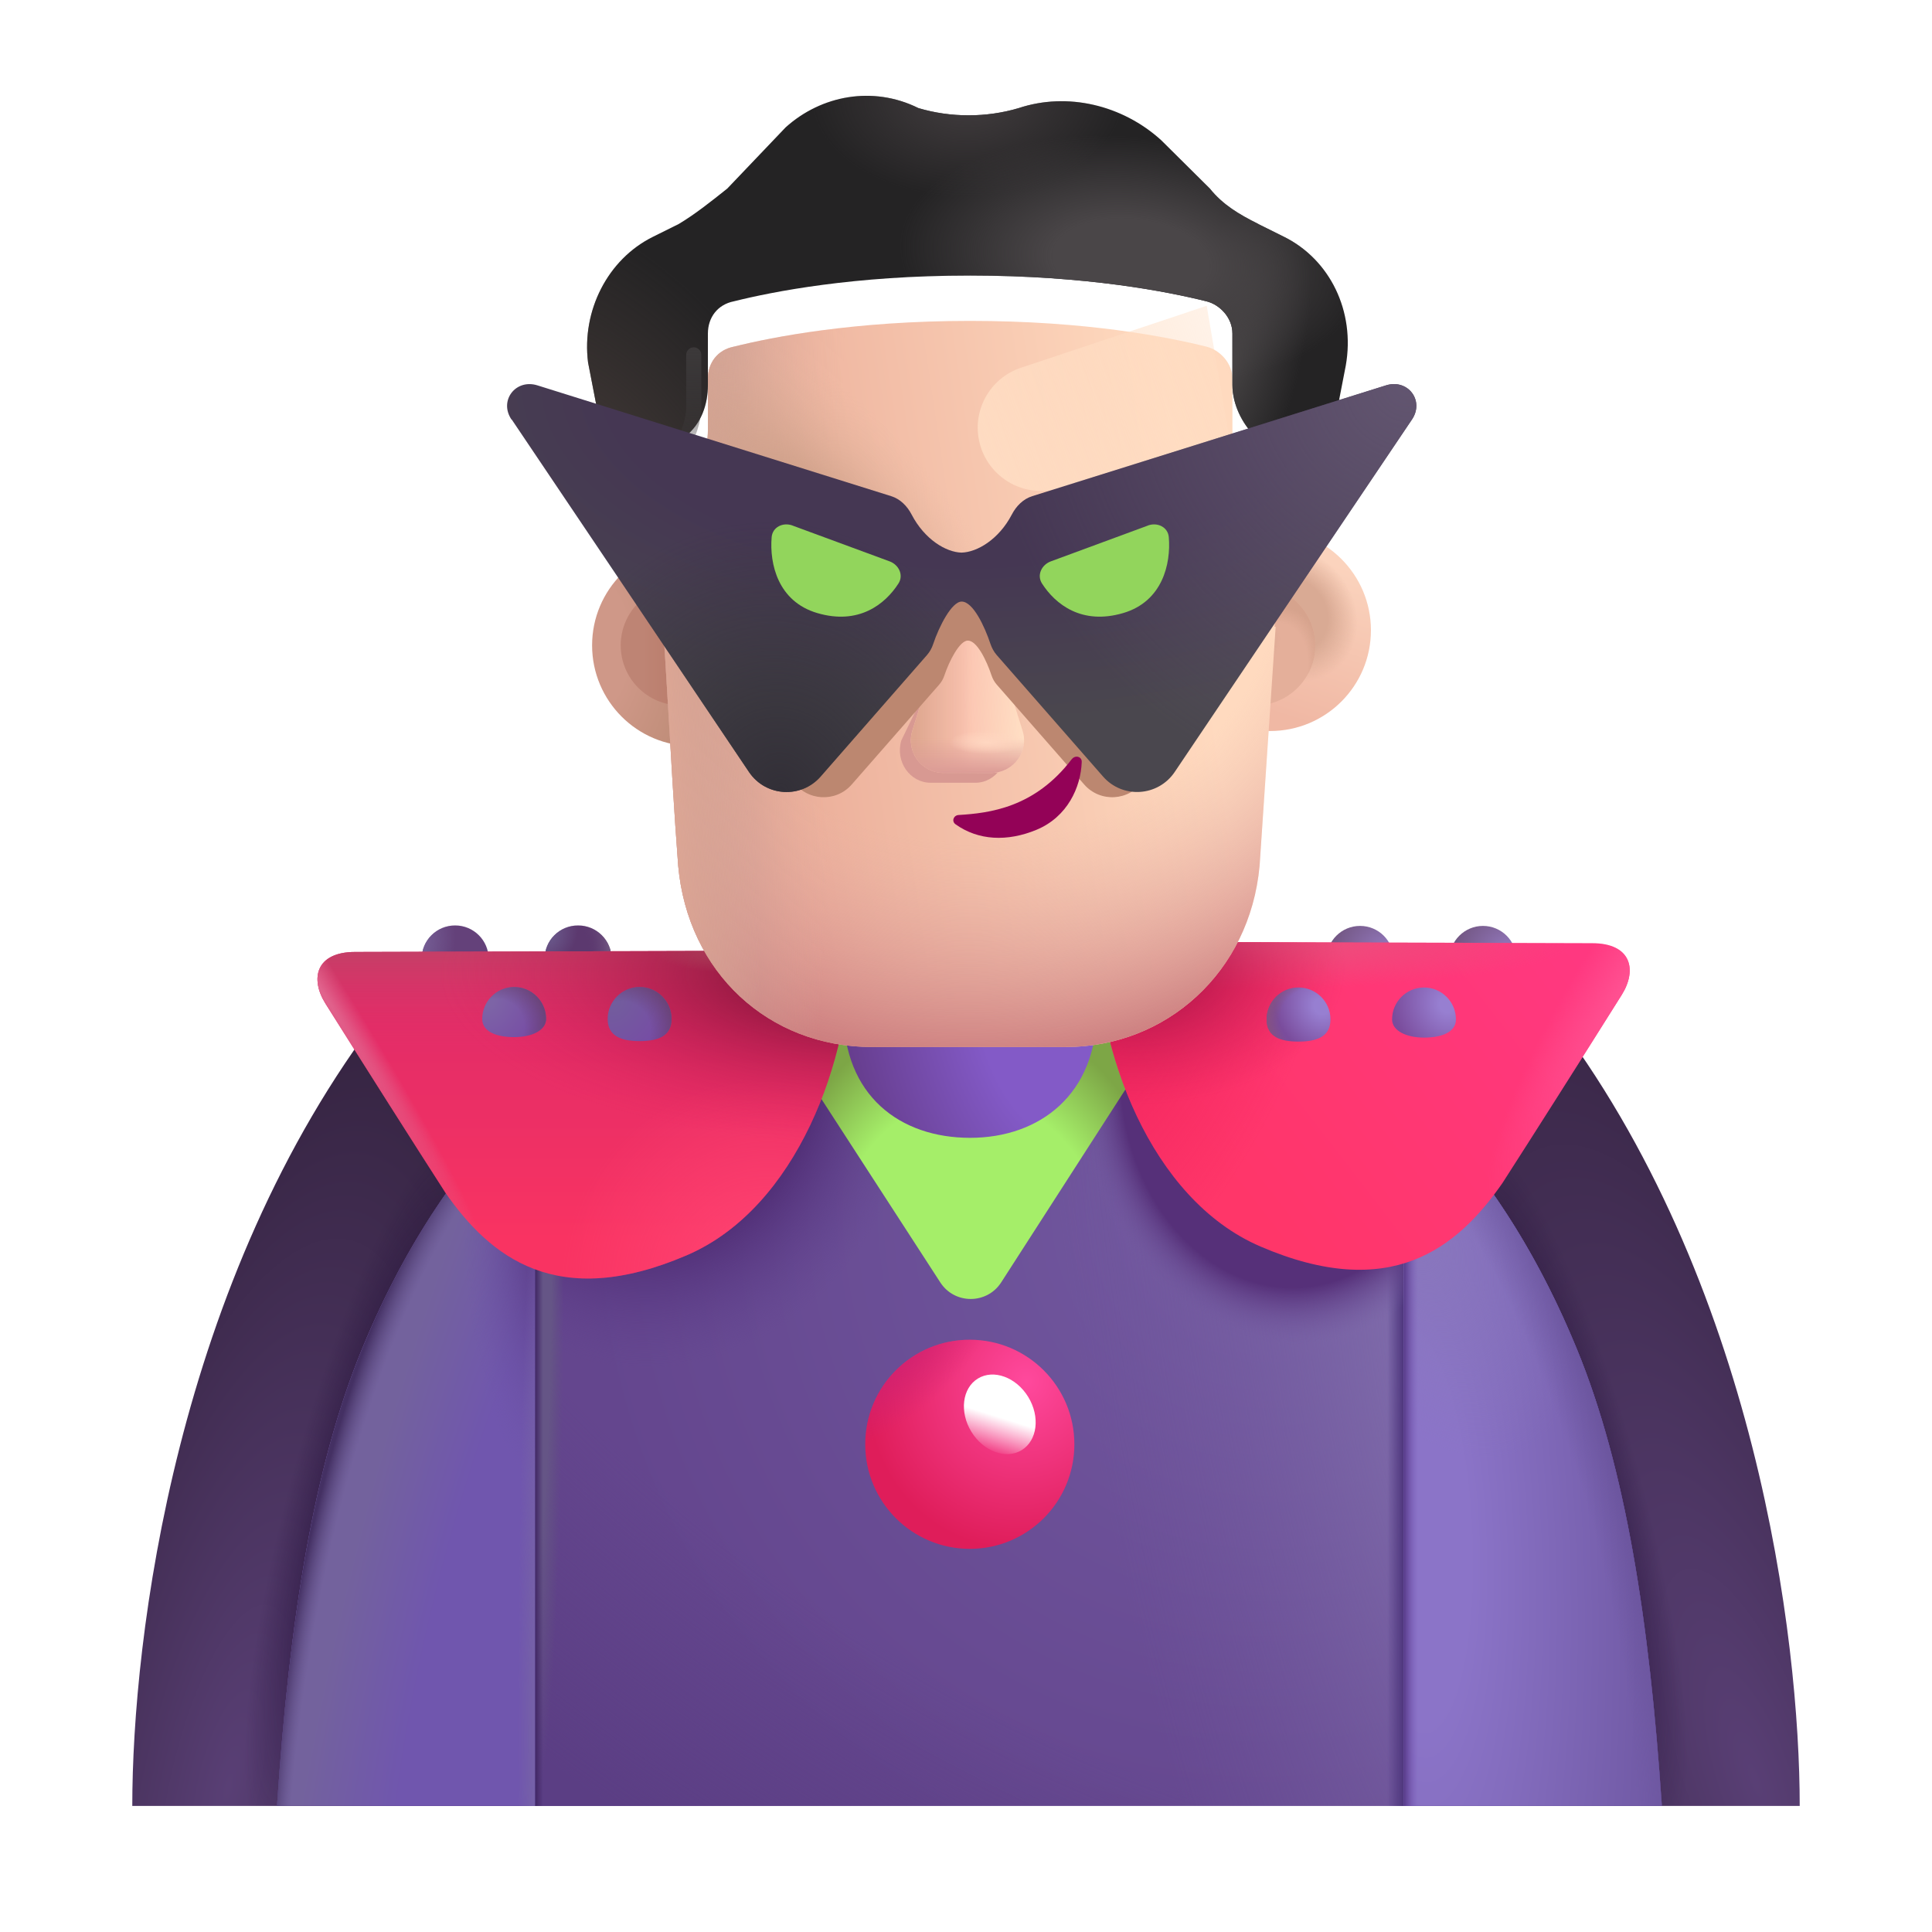 <svg fill="none" height="32" viewBox="0 0 32 32" width="32" xmlns="http://www.w3.org/2000/svg" xmlns:xlink="http://www.w3.org/1999/xlink"><filter id="a" color-interpolation-filters="sRGB" filterUnits="userSpaceOnUse" height="13.148" width="7.981" x="1.991" y="16.764"><feFlood flood-opacity="0" result="BackgroundImageFix"/><feBlend in="SourceGraphic" in2="BackgroundImageFix" mode="normal" result="shape"/><feColorMatrix in="SourceAlpha" result="hardAlpha" type="matrix" values="0 0 0 0 0 0 0 0 0 0 0 0 0 0 0 0 0 0 127 0"/><feOffset dx=".2"/><feGaussianBlur stdDeviation=".2"/><feComposite in2="hardAlpha" k2="-1" k3="1" operator="arithmetic"/><feColorMatrix type="matrix" values="0 0 0 0 0.392 0 0 0 0 0.365 0 0 0 0 0.424 0 0 0 1 0"/><feBlend in2="shape" mode="normal" result="effect1_innerShadow_4002_1012"/></filter><filter id="b" color-interpolation-filters="sRGB" filterUnits="userSpaceOnUse" height="13.148" width="7.981" x="22.028" y="16.764"><feFlood flood-opacity="0" result="BackgroundImageFix"/><feBlend in="SourceGraphic" in2="BackgroundImageFix" mode="normal" result="shape"/><feColorMatrix in="SourceAlpha" result="hardAlpha" type="matrix" values="0 0 0 0 0 0 0 0 0 0 0 0 0 0 0 0 0 0 127 0"/><feOffset dx="-.2"/><feGaussianBlur stdDeviation=".2"/><feComposite in2="hardAlpha" k2="-1" k3="1" operator="arithmetic"/><feColorMatrix type="matrix" values="0 0 0 0 0.392 0 0 0 0 0.365 0 0 0 0 0.424 0 0 0 1 0"/><feBlend in2="shape" mode="normal" result="effect1_innerShadow_4002_1012"/></filter><filter id="c" color-interpolation-filters="sRGB" filterUnits="userSpaceOnUse" height="5.683" width="9.078" x="17.916" y="15.6"><feFlood flood-opacity="0" result="BackgroundImageFix"/><feBlend in="SourceGraphic" in2="BackgroundImageFix" mode="normal" result="shape"/><feColorMatrix in="SourceAlpha" result="hardAlpha" type="matrix" values="0 0 0 0 0 0 0 0 0 0 0 0 0 0 0 0 0 0 127 0"/><feOffset dx=".25" dy="-.25"/><feGaussianBlur stdDeviation=".25"/><feComposite in2="hardAlpha" k2="-1" k3="1" operator="arithmetic"/><feColorMatrix type="matrix" values="0 0 0 0 0.804 0 0 0 0 0.102 0 0 0 0 0.325 0 0 0 1 0"/><feBlend in2="shape" mode="normal" result="effect1_innerShadow_4002_1012"/></filter><filter id="d" color-interpolation-filters="sRGB" filterUnits="userSpaceOnUse" height="5.533" width="8.928" x="5.258" y="15.744"><feFlood flood-opacity="0" result="BackgroundImageFix"/><feBlend in="SourceGraphic" in2="BackgroundImageFix" mode="normal" result="shape"/><feColorMatrix in="SourceAlpha" result="hardAlpha" type="matrix" values="0 0 0 0 0 0 0 0 0 0 0 0 0 0 0 0 0 0 127 0"/><feOffset dx="-.1" dy="-.1"/><feGaussianBlur stdDeviation=".125"/><feComposite in2="hardAlpha" k2="-1" k3="1" operator="arithmetic"/><feColorMatrix type="matrix" values="0 0 0 0 0.824 0 0 0 0 0.114 0 0 0 0 0.337 0 0 0 1 0"/><feBlend in2="shape" mode="normal" result="effect1_innerShadow_4002_1012"/></filter><filter id="e" color-interpolation-filters="sRGB" filterUnits="userSpaceOnUse" height="5.942" width="4.194" x="13.971" y="12.904"><feFlood flood-opacity="0" result="BackgroundImageFix"/><feBlend in="SourceGraphic" in2="BackgroundImageFix" mode="normal" result="shape"/><feColorMatrix in="SourceAlpha" result="hardAlpha" type="matrix" values="0 0 0 0 0 0 0 0 0 0 0 0 0 0 0 0 0 0 127 0"/><feOffset dy=".2"/><feGaussianBlur stdDeviation=".15"/><feComposite in2="hardAlpha" k2="-1" k3="1" operator="arithmetic"/><feColorMatrix type="matrix" values="0 0 0 0 0.325 0 0 0 0 0.227 0 0 0 0 0.439 0 0 0 1 0"/><feBlend in2="shape" mode="normal" result="effect1_innerShadow_4002_1012"/></filter><filter id="f" color-interpolation-filters="sRGB" filterUnits="userSpaceOnUse" height="3.465" width="3.465" x="14.33" y="22.189"><feFlood flood-opacity="0" result="BackgroundImageFix"/><feBlend in="SourceGraphic" in2="BackgroundImageFix" mode="normal" result="shape"/><feColorMatrix in="SourceAlpha" result="hardAlpha" type="matrix" values="0 0 0 0 0 0 0 0 0 0 0 0 0 0 0 0 0 0 127 0"/><feOffset/><feGaussianBlur stdDeviation=".125"/><feComposite in2="hardAlpha" k2="-1" k3="1" operator="arithmetic"/><feColorMatrix type="matrix" values="0 0 0 0 0.82 0 0 0 0 0.145 0 0 0 0 0.365 0 0 0 1 0"/><feBlend in2="shape" mode="normal" result="effect1_innerShadow_4002_1012"/></filter><filter id="g" color-interpolation-filters="sRGB" filterUnits="userSpaceOnUse" height="3.339" width="3.539" x="9.607" y="9.019"><feFlood flood-opacity="0" result="BackgroundImageFix"/><feBlend in="SourceGraphic" in2="BackgroundImageFix" mode="normal" result="shape"/><feColorMatrix in="SourceAlpha" result="hardAlpha" type="matrix" values="0 0 0 0 0 0 0 0 0 0 0 0 0 0 0 0 0 0 127 0"/><feOffset dx=".2"/><feGaussianBlur stdDeviation=".15"/><feComposite in2="hardAlpha" k2="-1" k3="1" operator="arithmetic"/><feColorMatrix type="matrix" values="0 0 0 0 0.918 0 0 0 0 0.694 0 0 0 0 0.608 0 0 0 1 0"/><feBlend in2="shape" mode="normal" result="effect1_innerShadow_4002_1012"/></filter><filter id="h" color-interpolation-filters="sRGB" filterUnits="userSpaceOnUse" height="2.99" width="2.99" x="9.781" y="9.194"><feFlood flood-opacity="0" result="BackgroundImageFix"/><feBlend in="SourceGraphic" in2="BackgroundImageFix" mode="normal" result="shape"/><feGaussianBlur result="effect1_foregroundBlur_4002_1012" stdDeviation=".25"/></filter><filter id="i" color-interpolation-filters="sRGB" filterUnits="userSpaceOnUse" height="3.589" width="3.589" x="19.119" y="8.769"><feFlood flood-opacity="0" result="BackgroundImageFix"/><feBlend in="SourceGraphic" in2="BackgroundImageFix" mode="normal" result="shape"/><feColorMatrix in="SourceAlpha" result="hardAlpha" type="matrix" values="0 0 0 0 0 0 0 0 0 0 0 0 0 0 0 0 0 0 127 0"/><feOffset dx=".25" dy="-.25"/><feGaussianBlur stdDeviation=".25"/><feComposite in2="hardAlpha" k2="-1" k3="1" operator="arithmetic"/><feColorMatrix type="matrix" values="0 0 0 0 0.843 0 0 0 0 0.624 0 0 0 0 0.58 0 0 0 1 0"/><feBlend in2="shape" mode="normal" result="effect1_innerShadow_4002_1012"/></filter><filter id="j" color-interpolation-filters="sRGB" filterUnits="userSpaceOnUse" height="2.99" width="2.99" x="19.294" y="9.194"><feFlood flood-opacity="0" result="BackgroundImageFix"/><feBlend in="SourceGraphic" in2="BackgroundImageFix" mode="normal" result="shape"/><feGaussianBlur result="effect1_foregroundBlur_4002_1012" stdDeviation=".25"/></filter><filter id="k" color-interpolation-filters="sRGB" filterUnits="userSpaceOnUse" height="12.277" width="10.373" x="10.866" y="5.065"><feFlood flood-opacity="0" result="BackgroundImageFix"/><feBlend in="SourceGraphic" in2="BackgroundImageFix" mode="normal" result="shape"/><feColorMatrix in="SourceAlpha" result="hardAlpha" type="matrix" values="0 0 0 0 0 0 0 0 0 0 0 0 0 0 0 0 0 0 127 0"/><feOffset dy=".25"/><feGaussianBlur stdDeviation=".375"/><feComposite in2="hardAlpha" k2="-1" k3="1" operator="arithmetic"/><feColorMatrix type="matrix" values="0 0 0 0 0.82 0 0 0 0 0.616 0 0 0 0 0.51 0 0 0 1 0"/><feBlend in2="shape" mode="normal" result="effect1_innerShadow_4002_1012"/></filter><filter id="l" color-interpolation-filters="sRGB" filterUnits="userSpaceOnUse" height="7.066" width="8.246" x="14.194" y="3.065"><feFlood flood-opacity="0" result="BackgroundImageFix"/><feBlend in="SourceGraphic" in2="BackgroundImageFix" mode="normal" result="shape"/><feGaussianBlur result="effect1_foregroundBlur_4002_1012" stdDeviation="1"/></filter><filter id="m" color-interpolation-filters="sRGB" filterUnits="userSpaceOnUse" height="8.543" width="12.601" x="9.724" y="1.588"><feFlood flood-opacity="0" result="BackgroundImageFix"/><feBlend in="SourceGraphic" in2="BackgroundImageFix" mode="normal" result="shape"/><feColorMatrix in="SourceAlpha" result="hardAlpha" type="matrix" values="0 0 0 0 0 0 0 0 0 0 0 0 0 0 0 0 0 0 127 0"/><feOffset dy="-.5"/><feGaussianBlur stdDeviation=".375"/><feComposite in2="hardAlpha" k2="-1" k3="1" operator="arithmetic"/><feColorMatrix type="matrix" values="0 0 0 0 0.039 0 0 0 0 0.008 0 0 0 0 0.02 0 0 0 1 0"/><feBlend in2="shape" mode="normal" result="effect1_innerShadow_4002_1012"/></filter><filter id="n" color-interpolation-filters="sRGB" filterUnits="userSpaceOnUse" height="4.181" width="3.26" x="14.155" y="9.534"><feFlood flood-opacity="0" result="BackgroundImageFix"/><feBlend in="SourceGraphic" in2="BackgroundImageFix" mode="normal" result="shape"/><feGaussianBlur result="effect1_foregroundBlur_4002_1012" stdDeviation=".375"/></filter><filter id="o" color-interpolation-filters="sRGB" filterUnits="userSpaceOnUse" height="3.181" width="2.377" x="14.835" y="9.871"><feFlood flood-opacity="0" result="BackgroundImageFix"/><feBlend in="SourceGraphic" in2="BackgroundImageFix" mode="normal" result="shape"/><feGaussianBlur result="effect1_foregroundBlur_4002_1012" stdDeviation=".125"/></filter><filter id="p" color-interpolation-filters="sRGB" filterUnits="userSpaceOnUse" height="2.269" width="1.008" x="10.858" y="5.503"><feFlood flood-opacity="0" result="BackgroundImageFix"/><feBlend in="SourceGraphic" in2="BackgroundImageFix" mode="normal" result="shape"/><feGaussianBlur result="effect1_foregroundBlur_4002_1012" stdDeviation=".125"/></filter><filter id="q" color-interpolation-filters="sRGB" filterUnits="userSpaceOnUse" height=".697" width=".787" x="17.494" y="9.428"><feFlood flood-opacity="0" result="BackgroundImageFix"/><feBlend in="SourceGraphic" in2="BackgroundImageFix" mode="normal" result="shape"/><feGaussianBlur result="effect1_foregroundBlur_4002_1012" stdDeviation=".05"/></filter><filter id="r" color-interpolation-filters="sRGB" filterUnits="userSpaceOnUse" height=".914" width=".892" x="18.335" y="9.503"><feFlood flood-opacity="0" result="BackgroundImageFix"/><feBlend in="SourceGraphic" in2="BackgroundImageFix" mode="normal" result="shape"/><feGaussianBlur result="effect1_foregroundBlur_4002_1012" stdDeviation=".1"/></filter><filter id="s" color-interpolation-filters="sRGB" filterUnits="userSpaceOnUse" height="1.041" width=".987" x="13.889" y="9.439"><feFlood flood-opacity="0" result="BackgroundImageFix"/><feBlend in="SourceGraphic" in2="BackgroundImageFix" mode="normal" result="shape"/><feGaussianBlur result="effect1_foregroundBlur_4002_1012" stdDeviation=".1"/></filter><filter id="t" color-interpolation-filters="sRGB" filterUnits="userSpaceOnUse" height=".705" width=".914" x="13.133" y="9.419"><feFlood flood-opacity="0" result="BackgroundImageFix"/><feBlend in="SourceGraphic" in2="BackgroundImageFix" mode="normal" result="shape"/><feGaussianBlur result="effect1_foregroundBlur_4002_1012" stdDeviation=".05"/></filter><filter id="u" color-interpolation-filters="sRGB" filterUnits="userSpaceOnUse" height="7.06" width="13.891" x="9.087" y="6.895"><feFlood flood-opacity="0" result="BackgroundImageFix"/><feBlend in="SourceGraphic" in2="BackgroundImageFix" mode="normal" result="shape"/><feGaussianBlur result="effect1_foregroundBlur_4002_1012" stdDeviation=".375"/></filter><filter id="v" color-interpolation-filters="sRGB" filterUnits="userSpaceOnUse" height="7.107" width="15.159" x="8.403" y="6.011"><feFlood flood-opacity="0" result="BackgroundImageFix"/><feBlend in="SourceGraphic" in2="BackgroundImageFix" mode="normal" result="shape"/><feColorMatrix in="SourceAlpha" result="hardAlpha" type="matrix" values="0 0 0 0 0 0 0 0 0 0 0 0 0 0 0 0 0 0 127 0"/><feOffset dy="-.2"/><feGaussianBlur stdDeviation=".1"/><feComposite in2="hardAlpha" k2="-1" k3="1" operator="arithmetic"/><feColorMatrix type="matrix" values="0 0 0 0 0.188 0 0 0 0 0.153 0 0 0 0 0.224 0 0 0 1 0"/><feBlend in2="shape" mode="normal" result="effect1_innerShadow_4002_1012"/><feColorMatrix in="SourceAlpha" result="hardAlpha" type="matrix" values="0 0 0 0 0 0 0 0 0 0 0 0 0 0 0 0 0 0 127 0"/><feOffset dx="-.1" dy=".25"/><feGaussianBlur stdDeviation=".075"/><feComposite in2="hardAlpha" k2="-1" k3="1" operator="arithmetic"/><feColorMatrix type="matrix" values="0 0 0 0 0.365 0 0 0 0 0.333 0 0 0 0 0.4 0 0 0 1 0"/><feBlend in2="effect1_innerShadow_4002_1012" mode="normal" result="effect2_innerShadow_4002_1012"/><feColorMatrix in="SourceAlpha" result="hardAlpha" type="matrix" values="0 0 0 0 0 0 0 0 0 0 0 0 0 0 0 0 0 0 127 0"/><feOffset dy=".1"/><feGaussianBlur stdDeviation=".1"/><feComposite in2="hardAlpha" k2="-1" k3="1" operator="arithmetic"/><feColorMatrix type="matrix" values="0 0 0 0 0.271 0 0 0 0 0.216 0 0 0 0 0.318 0 0 0 1 0"/><feBlend in2="effect2_innerShadow_4002_1012" mode="normal" result="effect3_innerShadow_4002_1012"/></filter><filter id="w" color-interpolation-filters="sRGB" filterUnits="userSpaceOnUse" height="1.627" width="2.192" x="17.223" y="8.637"><feFlood flood-opacity="0" result="BackgroundImageFix"/><feBlend in="SourceGraphic" in2="BackgroundImageFix" mode="normal" result="shape"/><feColorMatrix in="SourceAlpha" result="hardAlpha" type="matrix" values="0 0 0 0 0 0 0 0 0 0 0 0 0 0 0 0 0 0 127 0"/><feOffset dy="-.05"/><feGaussianBlur stdDeviation=".05"/><feComposite in2="hardAlpha" k2="-1" k3="1" operator="arithmetic"/><feColorMatrix type="matrix" values="0 0 0 0 0.361 0 0 0 0 0.506 0 0 0 0 0.302 0 0 0 1 0"/><feBlend in2="shape" mode="normal" result="effect1_innerShadow_4002_1012"/><feColorMatrix in="SourceAlpha" result="hardAlpha" type="matrix" values="0 0 0 0 0 0 0 0 0 0 0 0 0 0 0 0 0 0 127 0"/><feOffset dx="-.05" dy=".05"/><feGaussianBlur stdDeviation=".05"/><feComposite in2="hardAlpha" k2="-1" k3="1" operator="arithmetic"/><feColorMatrix type="matrix" values="0 0 0 0 0.596 0 0 0 0 0.886 0 0 0 0 0.38 0 0 0 1 0"/><feBlend in2="effect1_innerShadow_4002_1012" mode="normal" result="effect2_innerShadow_4002_1012"/></filter><filter id="x" color-interpolation-filters="sRGB" filterUnits="userSpaceOnUse" height="1.627" width="2.192" x="12.726" y="8.637"><feFlood flood-opacity="0" result="BackgroundImageFix"/><feBlend in="SourceGraphic" in2="BackgroundImageFix" mode="normal" result="shape"/><feColorMatrix in="SourceAlpha" result="hardAlpha" type="matrix" values="0 0 0 0 0 0 0 0 0 0 0 0 0 0 0 0 0 0 127 0"/><feOffset dy="-.05"/><feGaussianBlur stdDeviation=".05"/><feComposite in2="hardAlpha" k2="-1" k3="1" operator="arithmetic"/><feColorMatrix type="matrix" values="0 0 0 0 0.361 0 0 0 0 0.506 0 0 0 0 0.302 0 0 0 1 0"/><feBlend in2="shape" mode="normal" result="effect1_innerShadow_4002_1012"/><feColorMatrix in="SourceAlpha" result="hardAlpha" type="matrix" values="0 0 0 0 0 0 0 0 0 0 0 0 0 0 0 0 0 0 127 0"/><feOffset dx=".05" dy=".05"/><feGaussianBlur stdDeviation=".05"/><feComposite in2="hardAlpha" k2="-1" k3="1" operator="arithmetic"/><feColorMatrix type="matrix" values="0 0 0 0 0.596 0 0 0 0 0.886 0 0 0 0 0.38 0 0 0 1 0"/><feBlend in2="effect1_innerShadow_4002_1012" mode="normal" result="effect2_innerShadow_4002_1012"/></filter><linearGradient id="y"><stop offset="0" stop-color="#593f75"/><stop offset="1" stop-color="#372543"/></linearGradient><radialGradient id="z" cx="0" cy="0" gradientTransform="matrix(2.719 -12.188 3.775 .842 3.557 29.662)" gradientUnits="userSpaceOnUse" r="1" xlink:href="#y"/><linearGradient id="A"><stop offset="0" stop-color="#230f39"/><stop offset="1" stop-color="#230f39" stop-opacity="0"/></linearGradient><radialGradient id="B" cx="0" cy="0" gradientTransform="matrix(-1.644 5.871 -1.189 -.333 5.881 24.569)" gradientUnits="userSpaceOnUse" r="1" xlink:href="#A"/><radialGradient id="C" cx="0" cy="0" gradientTransform="matrix(-4.625 -13.875 4.298 -1.433 29.244 29.443)" gradientUnits="userSpaceOnUse" r="1" xlink:href="#y"/><radialGradient id="D" cx="0" cy="0" gradientTransform="matrix(1.644 5.871 -1.189 .333 26.119 24.569)" gradientUnits="userSpaceOnUse" r="1" xlink:href="#A"/><radialGradient id="E" cx="0" cy="0" gradientTransform="matrix(-7.656 8.812 -8.58 -7.454 21.15 19.881)" gradientUnits="userSpaceOnUse" r="1"><stop offset="0" stop-color="#735aa1"/><stop offset="1" stop-color="#64468e"/></radialGradient><radialGradient id="F" cx="0" cy="0" gradientTransform="matrix(-6.611 10.082 -19.588 -12.845 17.994 20.654)" gradientUnits="userSpaceOnUse" r="1"><stop offset=".612" stop-color="#5b3e84" stop-opacity="0"/><stop offset="1" stop-color="#5b3e84"/></radialGradient><radialGradient id="G" cx="0" cy="0" gradientTransform="matrix(-6.031 1.1 -3.625 -19.877 24.15 22.718)" gradientUnits="userSpaceOnUse" r="1"><stop offset="0" stop-color="#8371ae"/><stop offset="1" stop-color="#72599f" stop-opacity="0"/></radialGradient><linearGradient id="H" gradientUnits="userSpaceOnUse" x1="23.236" x2="22.979" y1="29.912" y2="29.912"><stop offset="0" stop-color="#50387f"/><stop offset="1" stop-color="#50387f" stop-opacity="0"/></linearGradient><radialGradient id="I" cx="0" cy="0" gradientTransform="matrix(.219 4.438 -3.526 .174 21.338 17.818)" gradientUnits="userSpaceOnUse" r="1"><stop offset=".787" stop-color="#563079"/><stop offset="1" stop-color="#755da2" stop-opacity="0"/></radialGradient><radialGradient id="J" cx="0" cy="0" gradientTransform="matrix(.344 5.525 -4.704 .293 10.588 17.193)" gradientUnits="userSpaceOnUse" r="1"><stop offset=".648" stop-color="#533179"/><stop offset=".991" stop-color="#614290" stop-opacity="0"/></radialGradient><radialGradient id="K" cx="0" cy="0" gradientTransform="matrix(0 9.344 -.503 0 8.838 20.568)" gradientUnits="userSpaceOnUse" r="1"><stop offset=".584" stop-color="#655586"/><stop offset="1" stop-color="#615181" stop-opacity="0"/></radialGradient><linearGradient id="L" gradientUnits="userSpaceOnUse" x1="8.857" x2="8.994" y1="29.912" y2="29.912"><stop offset="0" stop-color="#3f2563"/><stop offset="1" stop-color="#3f2563" stop-opacity="0"/></linearGradient><radialGradient id="M" cx="0" cy="0" gradientTransform="matrix(3.625 -.188 .67 12.944 23.432 25.349)" gradientUnits="userSpaceOnUse" r="1"><stop offset=".247" stop-color="#8b74c8"/><stop offset="1" stop-color="#735ca8"/></radialGradient><radialGradient id="N" cx="0" cy="0" gradientTransform="matrix(2.023 3.797 -2.023 1.078 23.252 20.193)" gradientUnits="userSpaceOnUse" r="1"><stop offset="0" stop-color="#8977bc"/><stop offset="1" stop-color="#8977bc" stop-opacity="0"/></radialGradient><radialGradient id="O" cx="0" cy="0" gradientTransform="matrix(3.938 -1.156 3.328 11.332 23.588 25.631)" gradientUnits="userSpaceOnUse" r="1"><stop offset=".676" stop-color="#614b90" stop-opacity="0"/><stop offset="1" stop-color="#614b90"/></radialGradient><linearGradient id="P" gradientUnits="userSpaceOnUse" x1="23.252" x2="23.486" y1="29.912" y2="29.912"><stop offset="0" stop-color="#573a88"/><stop offset="1" stop-color="#7757b7" stop-opacity="0"/></linearGradient><radialGradient id="Q" cx="0" cy="0" gradientTransform="matrix(-3.898 -.938 4.09 -17.006 8.861 27.037)" gradientUnits="userSpaceOnUse" r="1"><stop offset=".424" stop-color="#7056ae"/><stop offset=".808" stop-color="#73629d"/></radialGradient><radialGradient id="R" cx="0" cy="0" gradientTransform="matrix(0 4.594 -1.55 0 9.213 20.099)" gradientUnits="userSpaceOnUse" r="1"><stop offset=".145" stop-color="#563680"/><stop offset="1" stop-color="#6d55a5" stop-opacity="0"/></radialGradient><radialGradient id="S" cx="0" cy="0" gradientTransform="matrix(-.465 0 0 -10.577 9.044 28.788)" gradientUnits="userSpaceOnUse" r="1"><stop offset=".473" stop-color="#7560a8"/><stop offset="1" stop-color="#7560a8" stop-opacity="0"/></radialGradient><radialGradient id="T" cx="0" cy="0" gradientTransform="matrix(-5.438 -.469 1.2 -13.916 9.807 30.381)" gradientUnits="userSpaceOnUse" r="1"><stop offset=".919" stop-color="#5f4d85" stop-opacity="0"/><stop offset=".983" stop-color="#443063"/></radialGradient><radialGradient id="U" cx="0" cy="0" gradientTransform="matrix(0 -4.75 3.77 0 16.068 21.131)" gradientUnits="userSpaceOnUse" r="1"><stop offset=".625" stop-color="#a5ee69"/><stop offset=".921" stop-color="#7da646"/></radialGradient><linearGradient id="V"><stop offset="0" stop-color="#967bc2"/><stop offset="1" stop-color="#735784"/></linearGradient><radialGradient id="W" cx="0" cy="0" gradientTransform="matrix(-.93 0 0 -.773 22.994 15.771)" gradientUnits="userSpaceOnUse" r="1" xlink:href="#V"/><radialGradient id="X" cx="0" cy="0" gradientTransform="matrix(-.93 0 0 -.773 25.029 15.771)" gradientUnits="userSpaceOnUse" r="1" xlink:href="#V"/><linearGradient id="Y" gradientUnits="userSpaceOnUse" x1="25.746" x2="20.292" y1="15.85" y2="20.061"><stop offset="0" stop-color="#ff3880"/><stop offset="1" stop-color="#ff3669"/></linearGradient><radialGradient id="Z" cx="0" cy="0" gradientTransform="matrix(3.45 1.262 -2.484 6.79 18.066 15.85)" gradientUnits="userSpaceOnUse" r="1"><stop offset="0" stop-color="#ee205c"/><stop offset="1" stop-color="#ee205c" stop-opacity="0"/></radialGradient><radialGradient id="aa" cx="0" cy="0" gradientTransform="matrix(-2.25 3.701 -.735 -.447 26.744 16.527)" gradientUnits="userSpaceOnUse" r="1"><stop offset="0" stop-color="#ff5292"/><stop offset="1" stop-color="#ff5292" stop-opacity="0"/></radialGradient><radialGradient id="ab" cx="0" cy="0" gradientTransform="matrix(5.688 0 0 .797 20.119 15.85)" gradientUnits="userSpaceOnUse" r="1"><stop offset="0" stop-color="#e7547f"/><stop offset="1" stop-color="#e7547f" stop-opacity="0"/></radialGradient><radialGradient id="ac" cx="0" cy="0" gradientTransform="matrix(3.53 0 0 2.273 18.523 16.292)" gradientUnits="userSpaceOnUse" r="1"><stop offset="0" stop-color="#961241"/><stop offset="1" stop-color="#d31c55" stop-opacity="0"/></radialGradient><radialGradient id="ad" cx="0" cy="0" gradientTransform="matrix(.367 .258 -.328 .468 9.08 15.506)" gradientUnits="userSpaceOnUse" r="1"><stop offset="0" stop-color="#6b5b8d"/><stop offset="1" stop-color="#6b5b8d" stop-opacity="0"/></radialGradient><radialGradient id="ae" cx="0" cy="0" gradientTransform="matrix(.956 0 0 1.083 9.174 15.763)" gradientUnits="userSpaceOnUse" r="1"><stop offset=".587" stop-color="#5d3970" stop-opacity="0"/><stop offset="1" stop-color="#745b84"/></radialGradient><radialGradient id="af" cx="0" cy="0" gradientTransform="matrix(.668 .164 -.209 .852 6.846 15.623)" gradientUnits="userSpaceOnUse" r="1"><stop offset="0" stop-color="#79659c"/><stop offset="1" stop-color="#79659c" stop-opacity="0"/></radialGradient><linearGradient id="ag" gradientUnits="userSpaceOnUse" x1="9.772" x2="9.772" y1="15.844" y2="20.631"><stop offset="0" stop-color="#db2a69"/><stop offset="1" stop-color="#f93362"/></linearGradient><linearGradient id="ah" gradientUnits="userSpaceOnUse" x1="9.772" x2="9.772" y1="15.475" y2="17.443"><stop offset=".071" stop-color="#bb4566"/><stop offset="1" stop-color="#e62f68" stop-opacity="0"/></linearGradient><radialGradient id="ai" cx="0" cy="0" gradientTransform="matrix(2.73 4.359 -.304 .19 5.358 16.412)" gradientUnits="userSpaceOnUse" r="1"><stop offset="0" stop-color="#e1658e"/><stop offset="1" stop-color="#e1658e" stop-opacity="0"/></radialGradient><radialGradient id="aj" cx="0" cy="0" gradientTransform="matrix(-2.031 -2.883 2.819 -1.986 12.869 21.443)" gradientUnits="userSpaceOnUse" r="1"><stop offset="0" stop-color="#ff4574"/><stop offset="1" stop-color="#ff4574" stop-opacity="0"/></radialGradient><radialGradient id="ak" cx="0" cy="0" gradientTransform="matrix(-7.312 0 0 -2.835 14.65 16.224)" gradientUnits="userSpaceOnUse" r="1"><stop offset=".132" stop-color="#761032"/><stop offset="1" stop-color="#dd225e" stop-opacity="0"/></radialGradient><radialGradient id="al" cx="0" cy="0" gradientTransform="matrix(-1.664 0 0 -.396 12.572 15.844)" gradientUnits="userSpaceOnUse" r="1"><stop offset="0" stop-color="#ae495e"/><stop offset="1" stop-color="#ae495e" stop-opacity="0"/></radialGradient><radialGradient id="am" cx="0" cy="0" gradientTransform="matrix(-3.367 .906 -1.592 -5.913 17.338 16.787)" gradientUnits="userSpaceOnUse" r="1"><stop offset=".31" stop-color="#835ac7"/><stop offset="1" stop-color="#643b89"/></radialGradient><radialGradient id="an" cx="0" cy="0" gradientTransform="matrix(-.789 .498 -.578 -.916 21.885 16.67)" gradientUnits="userSpaceOnUse" r="1"><stop offset=".125" stop-color="#977fd1"/><stop offset=".796" stop-color="#7a4c9c"/></radialGradient><radialGradient id="ao" cx="0" cy="0" gradientTransform="matrix(-.797 -.133 .125 -.751 21.775 16.896)" gradientUnits="userSpaceOnUse" r="1"><stop offset=".705" stop-color="#85527f" stop-opacity="0"/><stop offset="1" stop-color="#85527f"/></radialGradient><radialGradient id="ap" cx="0" cy="0" gradientTransform="matrix(-.789 .461 -.532 -.911 23.963 16.646)" gradientUnits="userSpaceOnUse" r="1"><stop offset=".125" stop-color="#977fd1"/><stop offset=".963" stop-color="#7a4c9c"/></radialGradient><radialGradient id="aq" cx="0" cy="0" gradientTransform="matrix(.727 .521 -.638 .889 8.104 16.595)" gradientUnits="userSpaceOnUse" r="1"><stop offset=".069" stop-color="#7d64a6"/><stop offset="1" stop-color="#774ca5"/></radialGradient><linearGradient id="ar"><stop offset=".512" stop-color="#67416e" stop-opacity="0"/><stop offset="1" stop-color="#67416e"/></linearGradient><radialGradient id="as" cx="0" cy="0" gradientTransform="matrix(.864 -.485 .451 .803 8.182 17.029)" gradientUnits="userSpaceOnUse" r="1" xlink:href="#ar"/><radialGradient id="at" cx="0" cy="0" gradientTransform="matrix(.727 .563 -.704 .909 10.182 16.615)" gradientUnits="userSpaceOnUse" r="1"><stop offset="0" stop-color="#725d9d"/><stop offset="1" stop-color="#774ca5"/></radialGradient><radialGradient id="au" cx="0" cy="0" gradientTransform="matrix(.864 -.523 .506 .834 10.26 17.084)" gradientUnits="userSpaceOnUse" r="1" xlink:href="#ar"/><radialGradient id="av" cx="0" cy="0" gradientTransform="matrix(-1.156 2.562 -2.368 -1.069 16.994 22.881)" gradientUnits="userSpaceOnUse" r="1"><stop offset="0" stop-color="#ff499d"/><stop offset="1" stop-color="#df1d5a"/></radialGradient><radialGradient id="aw" cx="0" cy="0" gradientTransform="matrix(.703 .813 -1.69 1.462 14.713 22.412)" gradientUnits="userSpaceOnUse" r="1"><stop offset="0" stop-color="#cd2172"/><stop offset="1" stop-color="#cd2172" stop-opacity="0"/></radialGradient><linearGradient id="ax" gradientUnits="userSpaceOnUse" x1="16.985" x2="15.947" y1="23.049" y2="23.953"><stop offset=".453" stop-color="#fff"/><stop offset=".905" stop-color="#fff" stop-opacity="0"/></linearGradient><radialGradient id="ay" cx="0" cy="0" gradientTransform="matrix(1.755 0 0 3.071 9.607 10.689)" gradientUnits="userSpaceOnUse" r="1"><stop offset=".351" stop-color="#cf9888"/><stop offset="1" stop-color="#be8c77"/></radialGradient><linearGradient id="az" gradientUnits="userSpaceOnUse" x1="11.276" x2="10.636" y1="10.967" y2="10.967"><stop offset="0" stop-color="#ba7c6b"/><stop offset="1" stop-color="#be8474"/></linearGradient><linearGradient id="aA" gradientUnits="userSpaceOnUse" x1="21.875" x2="21.056" y1="9.597" y2="12.133"><stop offset="0" stop-color="#fbd3bd"/><stop offset="1" stop-color="#f0b8a4"/></linearGradient><radialGradient id="aB" cx="0" cy="0" gradientTransform="matrix(.827 -.602 .687 .943 21.16 10.424)" gradientUnits="userSpaceOnUse" r="1"><stop offset=".543" stop-color="#d9aa94"/><stop offset="1" stop-color="#d9aa94" stop-opacity="0"/></radialGradient><radialGradient id="aC" cx="0" cy="0" gradientTransform="matrix(.821 -1.51 .884 .481 20.747 11.51)" gradientUnits="userSpaceOnUse" r="1"><stop offset=".755" stop-color="#d6a38d" stop-opacity="0"/><stop offset=".916" stop-color="#d6a38d"/></radialGradient><radialGradient id="aD" cx="0" cy="0" gradientTransform="matrix(.259 .257 -.331 .334 20.789 10.689)" gradientUnits="userSpaceOnUse" r="1"><stop offset="0" stop-color="#d5a58e"/><stop offset="1" stop-color="#d5a58e" stop-opacity="0"/></radialGradient><linearGradient id="aE" gradientUnits="userSpaceOnUse" x1="20.059" x2="12.423" y1="11.078" y2="12.216"><stop offset="0" stop-color="#ffdabf"/><stop offset="1" stop-color="#eaab97"/></linearGradient><radialGradient id="aF" cx="0" cy="0" gradientTransform="matrix(0 8.859 -9.455 0 16.053 8.764)" gradientUnits="userSpaceOnUse" r="1"><stop offset=".557" stop-color="#e5aea6" stop-opacity="0"/><stop offset=".991" stop-color="#c9787b"/></radialGradient><linearGradient id="aG" gradientUnits="userSpaceOnUse" x1="10.382" x2="13.74" y1="12.605" y2="12.719"><stop offset="0" stop-color="#a58787"/><stop offset="1" stop-color="#dead9d" stop-opacity="0"/></linearGradient><linearGradient id="aH" gradientUnits="userSpaceOnUse" x1="10.628" x2="12.51" y1="13.774" y2="13.707"><stop offset="0" stop-color="#e8ad97"/><stop offset="1" stop-color="#e8ad97" stop-opacity="0"/></linearGradient><radialGradient id="aI" cx="0" cy="0" gradientTransform="matrix(0 -1.307 1.609 0 18.37 9.417)" gradientUnits="userSpaceOnUse" r="1"><stop offset="0" stop-color="#f5b7a7"/><stop offset="1" stop-color="#f5b7a7" stop-opacity="0"/></radialGradient><radialGradient id="aJ" cx="0" cy="0" gradientTransform="matrix(0 -1.391 1.73 0 13.812 9.384)" gradientUnits="userSpaceOnUse" r="1"><stop offset="0" stop-color="#d0958d"/><stop offset="1" stop-color="#d0958d" stop-opacity="0"/></radialGradient><radialGradient id="aK" cx="0" cy="0" gradientTransform="matrix(-3.128 -3.535 1.46 -1.292 13.696 8.6)" gradientUnits="userSpaceOnUse" r="1"><stop offset="0" stop-color="#bd927a"/><stop offset="1" stop-color="#e3b59e" stop-opacity="0"/></radialGradient><linearGradient id="aL" gradientUnits="userSpaceOnUse" x1="15.492" x2="23.636" y1="8.093" y2="5.178"><stop offset="0" stop-color="#ffdec4"/><stop offset="1" stop-color="#ffdec4" stop-opacity="0"/></linearGradient><radialGradient id="aM" cx="0" cy="0" gradientTransform="matrix(.798 -2.956 1.096 .296 20.369 6.583)" gradientUnits="userSpaceOnUse" r="1"><stop offset="0" stop-color="#464344"/><stop offset="1" stop-color="#464344" stop-opacity="0"/></radialGradient><radialGradient id="aN" cx="0" cy="0" gradientTransform="matrix(3.825 .352 -.189 2.056 18.726 4.823)" gradientUnits="userSpaceOnUse" r="1"><stop offset=".335" stop-color="#4a4648"/><stop offset="1" stop-color="#4a4648" stop-opacity="0"/></radialGradient><radialGradient id="aO" cx="0" cy="0" gradientTransform="matrix(0 1.679 -2.6 0 16.024 2.088)" gradientUnits="userSpaceOnUse" r="1"><stop offset="0" stop-color="#423d3f"/><stop offset="1" stop-color="#423d3f" stop-opacity="0"/></radialGradient><radialGradient id="aP" cx="0" cy="0" gradientTransform="matrix(3.074 -2.252 3.529 4.815 9.576 8.905)" gradientUnits="userSpaceOnUse" r="1"><stop offset="0" stop-color="#463c39"/><stop offset="1" stop-color="#463c39" stop-opacity="0"/></radialGradient><linearGradient id="aQ" gradientUnits="userSpaceOnUse" x1="15.16" x2="16.098" y1="11.737" y2="11.737"><stop offset="0" stop-color="#dfa790"/><stop offset="1" stop-color="#dfa790" stop-opacity="0"/></linearGradient><linearGradient id="aR" gradientUnits="userSpaceOnUse" x1="16.962" x2="15.937" y1="12.06" y2="12.045"><stop offset="0" stop-color="#ffdfc4"/><stop offset="1" stop-color="#ffdfc4" stop-opacity="0"/></linearGradient><linearGradient id="aS" gradientUnits="userSpaceOnUse" x1="16.218" x2="16.218" y1="12.802" y2="12.229"><stop offset="0" stop-color="#dc9c96"/><stop offset="1" stop-color="#dc9c96" stop-opacity="0"/></linearGradient><radialGradient id="aT" cx="0" cy="0" gradientTransform="matrix(0 .197 -.633 0 16.351 12.295)" gradientUnits="userSpaceOnUse" r="1"><stop offset="0" stop-color="#ffd7c1"/><stop offset="1" stop-color="#ffd7c1" stop-opacity="0"/></radialGradient><linearGradient id="aU" gradientUnits="userSpaceOnUse" x1="11.362" x2="11.362" y1="5.779" y2="7.936"><stop offset="0" stop-color="#3c393a"/><stop offset="1" stop-color="#3c393a" stop-opacity="0"/></linearGradient><linearGradient id="aV"><stop offset=".802" stop-color="#7d574a"/><stop offset="1" stop-color="#694b43"/><stop offset="1" stop-color="#804d49"/><stop offset="1" stop-color="#664944"/></linearGradient><radialGradient id="aW" cx="0" cy="0" gradientTransform="matrix(0 .812 -1.291 0 18.229 9.868)" gradientUnits="userSpaceOnUse" r="1" xlink:href="#aV"/><linearGradient id="aX"><stop offset=".766" stop-color="#ffe6e2" stop-opacity="0"/><stop offset=".966" stop-color="#ffe6e2"/></linearGradient><radialGradient id="aY" cx="0" cy="0" gradientTransform="matrix(-.232 -.299 .412 -.32 18.001 9.952)" gradientUnits="userSpaceOnUse" r="1" xlink:href="#aX"/><linearGradient id="aZ"><stop offset="0" stop-color="#b4948d"/><stop offset="1" stop-color="#b4948d" stop-opacity="0"/></linearGradient><linearGradient id="a0" gradientUnits="userSpaceOnUse" x1="19.007" x2="18.693" xlink:href="#aZ" y1="9.922" y2="10.115"/><radialGradient id="a1" cx="0" cy="0" gradientTransform="matrix(0 .812 -1.291 0 13.861 9.868)" gradientUnits="userSpaceOnUse" r="1" xlink:href="#aV"/><linearGradient id="a2" gradientUnits="userSpaceOnUse" x1="14.606" x2="14.292" xlink:href="#aZ" y1="9.922" y2="10.115"/><radialGradient id="a3" cx="0" cy="0" gradientTransform="matrix(-.008 -.494 .594 -.009 13.575 10.087)" gradientUnits="userSpaceOnUse" r="1" xlink:href="#aX"/><radialGradient id="a4" cx="0" cy="0" gradientTransform="matrix(0 6.388 -12.444 0 16.033 6.211)" gradientUnits="userSpaceOnUse" r="1"><stop offset=".467" stop-color="#453753"/><stop offset=".878" stop-color="#4a474e"/></radialGradient><radialGradient id="a5" cx="0" cy="0" gradientTransform="matrix(-1.187 -4.369 3.966 -1.078 13.026 12.968)" gradientUnits="userSpaceOnUse" r="1"><stop offset="0" stop-color="#322f37"/><stop offset="1" stop-color="#322f37" stop-opacity="0"/></radialGradient><radialGradient id="a6" cx="0" cy="0" gradientTransform="matrix(-5.25 4.513 -4.635 -5.392 23.432 6.211)" gradientUnits="userSpaceOnUse" r="1"><stop offset="0" stop-color="#625570"/><stop offset="1" stop-color="#625570" stop-opacity="0"/><stop offset="1" stop-color="#6c587a" stop-opacity="0"/></radialGradient><g filter="url(#a)"><path d="m1.991 29.912h3.531l4.25-8.75-3.648-4.399c-3.414 4.438-4.133 10.383-4.133 13.149z" fill="url(#z)"/><path d="m1.991 29.912h3.531l4.25-8.75-3.648-4.399c-3.414 4.438-4.133 10.383-4.133 13.149z" fill="url(#B)"/></g><g filter="url(#b)"><path d="m30.009 29.912h-3.531l-4.25-8.75 3.648-4.399c3.414 4.438 4.133 10.383 4.133 13.149z" fill="url(#C)"/><path d="m30.009 29.912h-3.531l-4.25-8.75 3.648-4.399c3.414 4.438 4.133 10.383 4.133 13.149z" fill="url(#D)"/></g><path d="m4.588 29.912h22.938c-.205-3.069-.605-5.613-1.406-7.563-2.445-5.955-7.159-6.953-10.063-6.812-2.904-.141-7.618.856-10.063 6.812-.801 1.95-1.201 4.494-1.406 7.563z" fill="url(#E)"/><path d="m4.588 29.912h22.938c-.205-3.069-.605-5.613-1.406-7.563-2.445-5.955-7.159-6.953-10.063-6.812-2.904-.141-7.618.856-10.063 6.812-.801 1.95-1.201 4.494-1.406 7.563z" fill="url(#F)"/><path d="m4.588 29.912h22.938c-.205-3.069-.605-5.613-1.406-7.563-2.445-5.955-7.159-6.953-10.063-6.812-2.904-.141-7.618.856-10.063 6.812-.801 1.95-1.201 4.494-1.406 7.563z" fill="url(#G)"/><path d="m4.588 29.912h22.938c-.205-3.069-.605-5.613-1.406-7.563-2.445-5.955-7.159-6.953-10.063-6.812-2.904-.141-7.618.856-10.063 6.812-.801 1.95-1.201 4.494-1.406 7.563z" fill="url(#H)"/><path d="m4.588 29.912h22.938c-.205-3.069-.605-5.613-1.406-7.563-2.445-5.955-7.159-6.953-10.063-6.812-2.904-.141-7.618.856-10.063 6.812-.801 1.95-1.201 4.494-1.406 7.563z" fill="url(#I)"/><path d="m4.588 29.912h22.938c-.205-3.069-.605-5.613-1.406-7.563-2.445-5.955-7.159-6.953-10.063-6.812-2.904-.141-7.618.856-10.063 6.812-.801 1.95-1.201 4.494-1.406 7.563z" fill="url(#J)"/><path d="m4.588 29.912h22.938c-.205-3.069-.605-5.613-1.406-7.563-2.445-5.955-7.159-6.953-10.063-6.812-2.904-.141-7.618.856-10.063 6.812-.801 1.95-1.201 4.494-1.406 7.563z" fill="url(#K)"/><path d="m4.588 29.912h22.938c-.205-3.069-.605-5.613-1.406-7.563-2.445-5.955-7.159-6.953-10.063-6.812-2.904-.141-7.618.856-10.063 6.812-.801 1.95-1.201 4.494-1.406 7.563z" fill="url(#L)"/><path d="m23.252 18.069v11.843h4.273c-.205-3.069-.605-5.613-1.406-7.563-.772-1.881-1.771-3.268-2.867-4.28z" fill="url(#M)"/><path d="m23.252 18.069v11.843h4.273c-.205-3.069-.605-5.613-1.406-7.563-.772-1.881-1.771-3.268-2.867-4.28z" fill="url(#N)"/><path d="m23.252 18.069v11.843h4.273c-.205-3.069-.605-5.613-1.406-7.563-.772-1.881-1.771-3.268-2.867-4.28z" fill="url(#O)"/><path d="m23.252 18.069v11.843h4.273c-.205-3.069-.605-5.613-1.406-7.563-.772-1.881-1.771-3.268-2.867-4.28z" fill="url(#P)"/><path d="m8.861 18.069v11.843h-4.273c.205-3.069.605-5.613 1.406-7.563.772-1.881 1.771-3.268 2.867-4.28z" fill="url(#Q)"/><path d="m8.861 18.069v11.843h-4.273c.205-3.069.605-5.613 1.406-7.563.772-1.881 1.771-3.268 2.867-4.28z" fill="url(#R)"/><path d="m8.861 18.069v11.843h-4.273c.205-3.069.605-5.613 1.406-7.563.772-1.881 1.771-3.268 2.867-4.28z" fill="url(#S)"/><path d="m8.861 18.069v11.843h-4.273c.205-3.069.605-5.613 1.406-7.563.772-1.881 1.771-3.268 2.867-4.28z" fill="url(#T)"/><path d="m15.575 21.242-2.979-4.596h6.945l-2.958 4.594c-.236.366-.771.367-1.008.002z" fill="url(#U)"/><path d="m23.082 15.891c0 .221-.249.315-.555.315s-.555-.119-.555-.315c0-.307.248-.555.555-.555s.555.249.555.555z" fill="url(#W)"/><path d="m25.118 15.891c0 .221-.248.315-.555.315s-.555-.119-.555-.315c0-.307.249-.555.555-.555s.555.249.555.555z" fill="url(#X)"/><g filter="url(#c)"><path d="m24.635 19.845c-.75 1.082-1.855 1.976-4.008 1.051-1.836-.789-2.711-3.269-2.711-5.047l8.203.023c.652 0 .751.442.492.856-.646 1.03-1.519 2.406-1.976 3.117z" fill="url(#Y)"/><path d="m24.635 19.845c-.75 1.082-1.855 1.976-4.008 1.051-1.836-.789-2.711-3.269-2.711-5.047l8.203.023c.652 0 .751.442.492.856-.646 1.03-1.519 2.406-1.976 3.117z" fill="url(#Z)"/><path d="m24.635 19.845c-.75 1.082-1.855 1.976-4.008 1.051-1.836-.789-2.711-3.269-2.711-5.047l8.203.023c.652 0 .751.442.492.856-.646 1.03-1.519 2.406-1.976 3.117z" fill="url(#aa)"/><path d="m24.635 19.845c-.75 1.082-1.855 1.976-4.008 1.051-1.836-.789-2.711-3.269-2.711-5.047l8.203.023c.652 0 .751.442.492.856-.646 1.03-1.519 2.406-1.976 3.117z" fill="url(#ab)"/><path d="m24.635 19.845c-.75 1.082-1.855 1.976-4.008 1.051-1.836-.789-2.711-3.269-2.711-5.047l8.203.023c.652 0 .751.442.492.856-.646 1.03-1.519 2.406-1.976 3.117z" fill="url(#ac)"/></g><path d="m9.02 15.883c0 .221.249.316.555.316.307 0 .555-.119.555-.316 0-.307-.249-.555-.555-.555-.307 0-.555.248-.555.555z" fill="#5c396f"/><path d="m9.02 15.883c0 .221.249.316.555.316.307 0 .555-.119.555-.316 0-.307-.249-.555-.555-.555-.307 0-.555.248-.555.555z" fill="url(#ad)"/><path d="m9.02 15.883c0 .221.249.316.555.316.307 0 .555-.119.555-.316 0-.307-.249-.555-.555-.555-.307 0-.555.248-.555.555z" fill="url(#ae)"/><path d="m6.984 15.883c0 .221.249.316.555.316.307 0 .555-.119.555-.316 0-.307-.249-.555-.555-.555-.307 0-.555.248-.555.555z" fill="#64417a"/><path d="m6.984 15.883c0 .221.249.316.555.316.307 0 .555-.119.555-.316 0-.307-.249-.555-.555-.555-.307 0-.555.248-.555.555z" fill="url(#af)"/><g filter="url(#d)"><path d="m7.467 19.84c.75 1.082 1.855 1.976 4.008 1.051 1.836-.789 2.711-3.269 2.711-5.047l-8.203.023c-.652 0-.751.442-.492.856.646 1.03 1.519 2.406 1.977 3.117z" fill="url(#ag)"/><path d="m7.467 19.84c.75 1.082 1.855 1.976 4.008 1.051 1.836-.789 2.711-3.269 2.711-5.047l-8.203.023c-.652 0-.751.442-.492.856.646 1.03 1.519 2.406 1.977 3.117z" fill="url(#ah)"/><path d="m7.467 19.84c.75 1.082 1.855 1.976 4.008 1.051 1.836-.789 2.711-3.269 2.711-5.047l-8.203.023c-.652 0-.751.442-.492.856.646 1.03 1.519 2.406 1.977 3.117z" fill="url(#ai)"/><path d="m7.467 19.84c.75 1.082 1.855 1.976 4.008 1.051 1.836-.789 2.711-3.269 2.711-5.047l-8.203.023c-.652 0-.751.442-.492.856.646 1.03 1.519 2.406 1.977 3.117z" fill="url(#aj)"/><path d="m7.467 19.84c.75 1.082 1.855 1.976 4.008 1.051 1.836-.789 2.711-3.269 2.711-5.047l-8.203.023c-.652 0-.751.442-.492.856.646 1.03 1.519 2.406 1.977 3.117z" fill="url(#ak)"/><path d="m7.467 19.84c.75 1.082 1.855 1.976 4.008 1.051 1.836-.789 2.711-3.269 2.711-5.047l-8.203.023c-.652 0-.751.442-.492.856.646 1.03 1.519 2.406 1.977 3.117z" fill="url(#al)"/></g><g filter="url(#e)"><path d="m13.971 15.001c0-1.158.939-2.097 2.097-2.097 1.158 0 2.097.939 2.097 2.097v1.548c0 1.371-.939 2.097-2.097 2.097-1.158 0-2.097-.695-2.097-2.097z" fill="url(#am)"/></g><path d="m22.037 16.885c0 .292-.237.367-.529.367s-.529-.075-.529-.367c0-.292.237-.529.529-.529s.529.237.529.529z" fill="url(#an)"/><path d="m22.037 16.885c0 .292-.237.367-.529.367s-.529-.075-.529-.367c0-.292.237-.529.529-.529s.529.237.529.529z" fill="url(#ao)"/><path d="m24.115 16.885c0 .211-.237.301-.529.301-.292 0-.529-.113-.529-.301 0-.292.237-.529.529-.529.292 0 .529.237.529.529z" fill="url(#ap)"/><path d="m7.987 16.877c0 .211.237.301.529.301.292 0 .529-.113.529-.301 0-.292-.237-.529-.529-.529-.292 0-.529.237-.529.529z" fill="url(#aq)"/><path d="m7.987 16.877c0 .211.237.301.529.301.292 0 .529-.113.529-.301 0-.292-.237-.529-.529-.529-.292 0-.529.237-.529.529z" fill="url(#as)"/><path d="m10.065 16.877c0 .292.237.367.529.367.292 0 .529-.075.529-.367 0-.292-.237-.529-.529-.529-.292 0-.529.237-.529.529z" fill="url(#at)"/><path d="m10.065 16.877c0 .292.237.367.529.367.292 0 .529-.075.529-.367 0-.292-.237-.529-.529-.529-.292 0-.529.237-.529.529z" fill="url(#au)"/><g filter="url(#f)"><circle cx="16.063" cy="23.922" fill="url(#av)" r="1.732"/><circle cx="16.063" cy="23.922" fill="url(#aw)" r="1.732"/></g><ellipse cx="16.554" cy="23.435" fill="url(#ax)" rx=".552" ry=".695" transform="matrix(.853 -.522 .522 .853 -9.794 12.077)"/><g filter="url(#g)"><circle cx="11.276" cy="10.689" fill="url(#ay)" r="1.669"/></g><g filter="url(#h)"><circle cx="11.276" cy="10.689" fill="url(#az)" r=".995"/></g><g filter="url(#i)"><circle cx="20.788" cy="10.689" fill="url(#aA)" r="1.669"/><circle cx="20.788" cy="10.689" fill="url(#aB)" r="1.669"/></g><g filter="url(#j)"><circle cx="20.789" cy="10.689" fill="#e4af9a" r=".995"/><circle cx="20.789" cy="10.689" fill="url(#aC)" r=".995"/><circle cx="20.789" cy="10.689" fill="url(#aD)" r=".995"/></g><g filter="url(#k)"><path d="m10.866 8.638c0-.267.107-.587.322-.747l.161-.16c.268-.213.376-.533.376-.853v-.853c0-.267.161-.48.429-.533.644-.16 1.984-.427 3.915-.427s3.272.267 3.915.427c.214.053.429.267.429.533v.853c0 .32.161.64.376.853.502.352.471.545.429.96-.054.533-.107 1.44-.107 1.44.006 0 .012-0.0.018-0l-.266 3.958c-.161 1.769-1.552 3.003-3.21 3.003h-3.21c-1.712 0-3.05-1.233-3.21-3.003-.139-1.816-.2-3.638-.366-5.451z" fill="url(#aE)"/><path d="m10.866 8.638c0-.267.107-.587.322-.747l.161-.16c.268-.213.376-.533.376-.853v-.853c0-.267.161-.48.429-.533.644-.16 1.984-.427 3.915-.427s3.272.267 3.915.427c.214.053.429.267.429.533v.853c0 .32.161.64.376.853.502.352.471.545.429.96-.054.533-.107 1.44-.107 1.44.006 0 .012-0.0.018-0l-.266 3.958c-.161 1.769-1.552 3.003-3.21 3.003h-3.21c-1.712 0-3.05-1.233-3.21-3.003-.139-1.816-.2-3.638-.366-5.451z" fill="url(#aF)"/><path d="m10.866 8.638c0-.267.107-.587.322-.747l.161-.16c.268-.213.376-.533.376-.853v-.853c0-.267.161-.48.429-.533.644-.16 1.984-.427 3.915-.427s3.272.267 3.915.427c.214.053.429.267.429.533v.853c0 .32.161.64.376.853.502.352.471.545.429.96-.054.533-.107 1.44-.107 1.44.006 0 .012-0.0.018-0l-.266 3.958c-.161 1.769-1.552 3.003-3.21 3.003h-3.21c-1.712 0-3.05-1.233-3.21-3.003-.139-1.816-.2-3.638-.366-5.451z" fill="url(#aG)"/><path d="m10.866 8.638c0-.267.107-.587.322-.747l.161-.16c.268-.213.376-.533.376-.853v-.853c0-.267.161-.48.429-.533.644-.16 1.984-.427 3.915-.427s3.272.267 3.915.427c.214.053.429.267.429.533v.853c0 .32.161.64.376.853.502.352.471.545.429.96-.054.533-.107 1.44-.107 1.44.006 0 .012-0.0.018-0l-.266 3.958c-.161 1.769-1.552 3.003-3.21 3.003h-3.21c-1.712 0-3.05-1.233-3.21-3.003-.139-1.816-.2-3.638-.366-5.451z" fill="url(#aH)"/><path d="m10.866 8.638c0-.267.107-.587.322-.747l.161-.16c.268-.213.376-.533.376-.853v-.853c0-.267.161-.48.429-.533.644-.16 1.984-.427 3.915-.427s3.272.267 3.915.427c.214.053.429.267.429.533v.853c0 .32.161.64.376.853.502.352.471.545.429.96-.054.533-.107 1.44-.107 1.44.006 0 .012-0.0.018-0l-.266 3.958c-.161 1.769-1.552 3.003-3.21 3.003h-3.21c-1.712 0-3.05-1.233-3.21-3.003-.139-1.816-.2-3.638-.366-5.451z" fill="url(#aI)"/><path d="m10.866 8.638c0-.267.107-.587.322-.747l.161-.16c.268-.213.376-.533.376-.853v-.853c0-.267.161-.48.429-.533.644-.16 1.984-.427 3.915-.427s3.272.267 3.915.427c.214.053.429.267.429.533v.853c0 .32.161.64.376.853.502.352.471.545.429.96-.054.533-.107 1.44-.107 1.44.006 0 .012-0.0.018-0l-.266 3.958c-.161 1.769-1.552 3.003-3.21 3.003h-3.21c-1.712 0-3.05-1.233-3.21-3.003-.139-1.816-.2-3.638-.366-5.451z" fill="url(#aJ)"/><path d="m10.866 8.638c0-.267.107-.587.322-.747l.161-.16c.268-.213.376-.533.376-.853v-.853c0-.267.161-.48.429-.533.644-.16 1.984-.427 3.915-.427s3.272.267 3.915.427c.214.053.429.267.429.533v.853c0 .32.161.64.376.853.502.352.471.545.429.96-.054.533-.107 1.44-.107 1.44.006 0 .012-0.0.018-0l-.266 3.958c-.161 1.769-1.552 3.003-3.21 3.003h-3.21c-1.712 0-3.05-1.233-3.21-3.003-.139-1.816-.2-3.638-.366-5.451z" fill="url(#aK)"/></g><g filter="url(#l)"><path d="m19.987 5.065-3.077 1.026c-.524.175-.822.726-.681 1.26.135.51.628.841 1.151.771l3.059-.41z" fill="url(#aL)"/></g><g filter="url(#m)"><path d="m20.842 4.211.429.213c.751.373 1.18 1.227 1.019 2.133l-.59 3.04c-.053.314-.26.525-.572.533-.006 0-.012 0-.018 0 0 0 .054-.907.107-1.44.044-.433-.032-.565-.429-.96-.214-.213-.375-.533-.375-.853v-.853c0-.267-.214-.48-.429-.533-.644-.16-1.984-.427-3.915-.427-1.931 0-3.272.267-3.915.427-.268.053-.429.267-.429.533v.853c0 .32-.107.64-.375.853l-.161.16c-.214.16-.322.48-.322.747.054.587.107 1.44.107 1.44-.017 0-.033-.001-.049-.002-.3-.021-.544-.228-.595-.532l-.59-3.04c-.107-.853.322-1.707 1.073-2.08l.429-.213c.268-.16.536-.373.804-.587l.966-1.013c.59-.533 1.448-.693 2.199-.32.536.16 1.126.16 1.663 0 .804-.267 1.716-.053 2.36.533l.805.8c.214.267.483.427.804.587z" fill="#242324"/><path d="m20.842 4.211.429.213c.751.373 1.18 1.227 1.019 2.133l-.59 3.04c-.053.314-.26.525-.572.533-.006 0-.012 0-.018 0 0 0 .054-.907.107-1.44.044-.433-.032-.565-.429-.96-.214-.213-.375-.533-.375-.853v-.853c0-.267-.214-.48-.429-.533-.644-.16-1.984-.427-3.915-.427-1.931 0-3.272.267-3.915.427-.268.053-.429.267-.429.533v.853c0 .32-.107.64-.375.853l-.161.16c-.214.16-.322.48-.322.747.054.587.107 1.44.107 1.44-.017 0-.033-.001-.049-.002-.3-.021-.544-.228-.595-.532l-.59-3.04c-.107-.853.322-1.707 1.073-2.08l.429-.213c.268-.16.536-.373.804-.587l.966-1.013c.59-.533 1.448-.693 2.199-.32.536.16 1.126.16 1.663 0 .804-.267 1.716-.053 2.36.533l.805.8c.214.267.483.427.804.587z" fill="url(#aM)"/><path d="m20.842 4.211.429.213c.751.373 1.18 1.227 1.019 2.133l-.59 3.04c-.053.314-.26.525-.572.533-.006 0-.012 0-.018 0 0 0 .054-.907.107-1.44.044-.433-.032-.565-.429-.96-.214-.213-.375-.533-.375-.853v-.853c0-.267-.214-.48-.429-.533-.644-.16-1.984-.427-3.915-.427-1.931 0-3.272.267-3.915.427-.268.053-.429.267-.429.533v.853c0 .32-.107.64-.375.853l-.161.16c-.214.16-.322.48-.322.747.054.587.107 1.44.107 1.44-.017 0-.033-.001-.049-.002-.3-.021-.544-.228-.595-.532l-.59-3.04c-.107-.853.322-1.707 1.073-2.08l.429-.213c.268-.16.536-.373.804-.587l.966-1.013c.59-.533 1.448-.693 2.199-.32.536.16 1.126.16 1.663 0 .804-.267 1.716-.053 2.36.533l.805.8c.214.267.483.427.804.587z" fill="url(#aN)"/><path d="m20.842 4.211.429.213c.751.373 1.18 1.227 1.019 2.133l-.59 3.04c-.053.314-.26.525-.572.533-.006 0-.012 0-.018 0 0 0 .054-.907.107-1.44.044-.433-.032-.565-.429-.96-.214-.213-.375-.533-.375-.853v-.853c0-.267-.214-.48-.429-.533-.644-.16-1.984-.427-3.915-.427-1.931 0-3.272.267-3.915.427-.268.053-.429.267-.429.533v.853c0 .32-.107.64-.375.853l-.161.16c-.214.16-.322.48-.322.747.054.587.107 1.44.107 1.44-.017 0-.033-.001-.049-.002-.3-.021-.544-.228-.595-.532l-.59-3.04c-.107-.853.322-1.707 1.073-2.08l.429-.213c.268-.16.536-.373.804-.587l.966-1.013c.59-.533 1.448-.693 2.199-.32.536.16 1.126.16 1.663 0 .804-.267 1.716-.053 2.36.533l.805.8c.214.267.483.427.804.587z" fill="url(#aO)"/><path d="m20.842 4.211.429.213c.751.373 1.18 1.227 1.019 2.133l-.59 3.04c-.053.314-.26.525-.572.533-.006 0-.012 0-.018 0 0 0 .054-.907.107-1.44.044-.433-.032-.565-.429-.96-.214-.213-.375-.533-.375-.853v-.853c0-.267-.214-.48-.429-.533-.644-.16-1.984-.427-3.915-.427-1.931 0-3.272.267-3.915.427-.268.053-.429.267-.429.533v.853c0 .32-.107.64-.375.853l-.161.16c-.214.16-.322.48-.322.747.054.587.107 1.44.107 1.44-.017 0-.033-.001-.049-.002-.3-.021-.544-.228-.595-.532l-.59-3.04c-.107-.853.322-1.707 1.073-2.08l.429-.213c.268-.16.536-.373.804-.587l.966-1.013c.59-.533 1.448-.693 2.199-.32.536.16 1.126.16 1.663 0 .804-.267 1.716-.053 2.36.533l.805.8c.214.267.483.427.804.587z" fill="url(#aP)"/></g><g filter="url(#n)"><path d="m15.748 10.566-.82 1.7c-.102.349.142.699.488.699h.737c.346 0 .59-.355.488-.699l-.498-1.7c-.107-.377-.283-.377-.395 0z" fill="#d89992"/></g><g filter="url(#o)"><path d="m15.642 10.403-.531 1.7c-.108.35.152.699.52.699h.786c.369 0 .629-.355.52-.699l-.531-1.7c-.114-.376-.645-.376-.764 0z" fill="#fbc4b1"/><path d="m15.642 10.403-.531 1.7c-.108.35.152.699.52.699h.786c.369 0 .629-.355.52-.699l-.531-1.7c-.114-.376-.645-.376-.764 0z" fill="url(#aQ)"/><path d="m15.642 10.403-.531 1.7c-.108.35.152.699.52.699h.786c.369 0 .629-.355.52-.699l-.531-1.7c-.114-.376-.645-.376-.764 0z" fill="url(#aR)"/><path d="m15.642 10.403-.531 1.7c-.108.35.152.699.52.699h.786c.369 0 .629-.355.52-.699l-.531-1.7c-.114-.376-.645-.376-.764 0z" fill="url(#aS)"/><path d="m15.642 10.403-.531 1.7c-.108.35.152.699.52.699h.786c.369 0 .629-.355.52-.699l-.531-1.7c-.114-.376-.645-.376-.764 0z" fill="url(#aT)"/></g><g filter="url(#p)"><path d="m11.491 5.878v.897c-.008.149-.07.481-.258.622" stroke="url(#aU)" stroke-linecap="round" stroke-width=".25"/></g><path d="m18.438 9.118c.654 0 1.206.451 1.356 1.06.045.175-.089.341-.268.341h-2.233c-.142 0-.256-.13-.227-.272.126-.641.69-1.129 1.372-1.129z" fill="#fff"/><path d="m18.231 9.39c.495 0 .893.402.893.893 0 .081-.012.162-.032.235h-1.725c-.02-.077-.033-.154-.033-.235 0-.491.402-.893.897-.893z" fill="url(#aW)"/><path d="m17.719 10.283c0-.284.227-.511.511-.511.284 0 .511.227.511.511 0 .085-.02.167-.057.235h-.905c-.041-.069-.061-.15-.061-.235z" fill="#000"/><g filter="url(#q)"><path d="m18.165 9.579c.064.085-.069.189-.221.302-.151.113-.263.193-.327.108-.064-.085.007-.246.159-.359.151-.113.325-.136.389-.051z" fill="#c7a7a3"/><path d="m18.165 9.579c.064.085-.069.189-.221.302-.151.113-.263.193-.327.108-.064-.085.007-.246.159-.359.151-.113.325-.136.389-.051z" fill="url(#aY)"/></g><g filter="url(#r)"><path d="m19.026 10.166c-.033-.231-.168-.405-.232-.463l-.26.285.117.228z" fill="url(#a0)"/></g><path d="m13.653 9.118c-.654 0-1.206.451-1.356 1.06-.045.174.089.341.268.341h2.233c.142 0 .256-.13.227-.272-.126-.641-.694-1.129-1.372-1.129z" fill="#fff"/><path d="m13.859 9.39c-.495 0-.893.402-.893.893 0 .081.012.162.033.235h1.725c.02-.077.032-.154.032-.235-.004-.491-.402-.893-.897-.893z" fill="url(#a1)"/><path d="m14.371 10.283c0-.284-.227-.512-.511-.512-.284 0-.512.227-.512.512 0 .085.02.166.057.235h.905c.036-.069.061-.15.061-.235z" fill="#000"/><g filter="url(#s)"><path d="m14.676 10.178c0-.289-.235-.481-.298-.539l-.289.279.178.362z" fill="url(#a2)"/></g><g filter="url(#t)"><ellipse cx="13.59" cy="9.772" fill="#c7a7a3" fill-opacity=".9" rx=".39" ry=".197" transform="matrix(.884 -.468 .468 .884 -2.993 7.499)"/><ellipse cx="13.59" cy="9.772" fill="url(#a3)" rx=".39" ry=".197" transform="matrix(.884 -.468 .468 .884 -2.993 7.499)"/></g><g filter="url(#u)"><path d="m9.897 8.128 3.235 4.806c.227.335.709.364.975.06l1.449-1.655c.039-.044.067-.096.086-.152.08-.24.253-.577.388-.577.154 0 .313.337.393.577.019.056.047.108.086.152l1.449 1.655c.266.304.748.274.975-.06l3.235-4.806c.175-.258-.056-.559-.354-.466l-4.821 1.51c-.124.039-.218.135-.278.25-.178.341-.475-.255-.685-.25-.209-.005-.502.591-.68.25-.06-.115-.154-.212-.278-.25l-4.821-1.51c-.297-.093-.528.208-.354.466z" fill="#bc8770"/></g><g filter="url(#v)"><path d="m8.576 6.799 3.931 5.84c.276.407.861.443 1.185.073l1.761-2.012c.047-.054.082-.117.104-.185.097-.291.307-.701.471-.701.188 0 .38.409.477.701.023.068.057.131.104.185l1.761 2.012c.324.37.909.333 1.185-.073l3.931-5.84c.212-.313-.068-.68-.43-.566l-5.859 1.835c-.15.047-.265.164-.338.304-.216.415-.578.625-.833.631-.255-.006-.611-.216-.827-.631-.073-.14-.188-.257-.338-.304l-5.859-1.835c-.361-.113-.642.253-.43.566z" fill="url(#a4)"/><path d="m8.576 6.799 3.931 5.84c.276.407.861.443 1.185.073l1.761-2.012c.047-.054.082-.117.104-.185.097-.291.307-.701.471-.701.188 0 .38.409.477.701.023.068.057.131.104.185l1.761 2.012c.324.37.909.333 1.185-.073l3.931-5.84c.212-.313-.068-.68-.43-.566l-5.859 1.835c-.15.047-.265.164-.338.304-.216.415-.578.625-.833.631-.255-.006-.611-.216-.827-.631-.073-.14-.188-.257-.338-.304l-5.859-1.835c-.361-.113-.642.253-.43.566z" fill="url(#a5)"/><path d="m8.576 6.799 3.931 5.84c.276.407.861.443 1.185.073l1.761-2.012c.047-.054.082-.117.104-.185.097-.291.307-.701.471-.701.188 0 .38.409.477.701.023.068.057.131.104.185l1.761 2.012c.324.37.909.333 1.185-.073l3.931-5.84c.212-.313-.068-.68-.43-.566l-5.859 1.835c-.15.047-.265.164-.338.304-.216.415-.578.625-.833.631-.255-.006-.611-.216-.827-.631-.073-.14-.188-.257-.338-.304l-5.859-1.835c-.361-.113-.642.253-.43.566z" fill="url(#a6)"/></g><g filter="url(#w)"><path d="m19.063 8.705-1.608.593c-.154.057-.235.229-.146.367.22.342.656.692 1.345.489.65-.192.792-.814.755-1.257-.014-.167-.188-.251-.346-.193z" fill="#92d55c"/></g><g filter="url(#x)"><path d="m13.077 8.705 1.608.593c.154.057.235.229.146.367-.22.342-.656.692-1.345.489-.651-.192-.792-.814-.755-1.257.014-.167.188-.251.345-.193z" fill="#92d55c"/></g><path d="m17.751 12.575c-.615.807-1.369.893-1.873.924-.085.005-.121.104-.051.154.377.269.857.292 1.343.09.51-.213.732-.703.747-1.123.003-.092-.11-.118-.165-.045z" fill="#930257"/></svg>